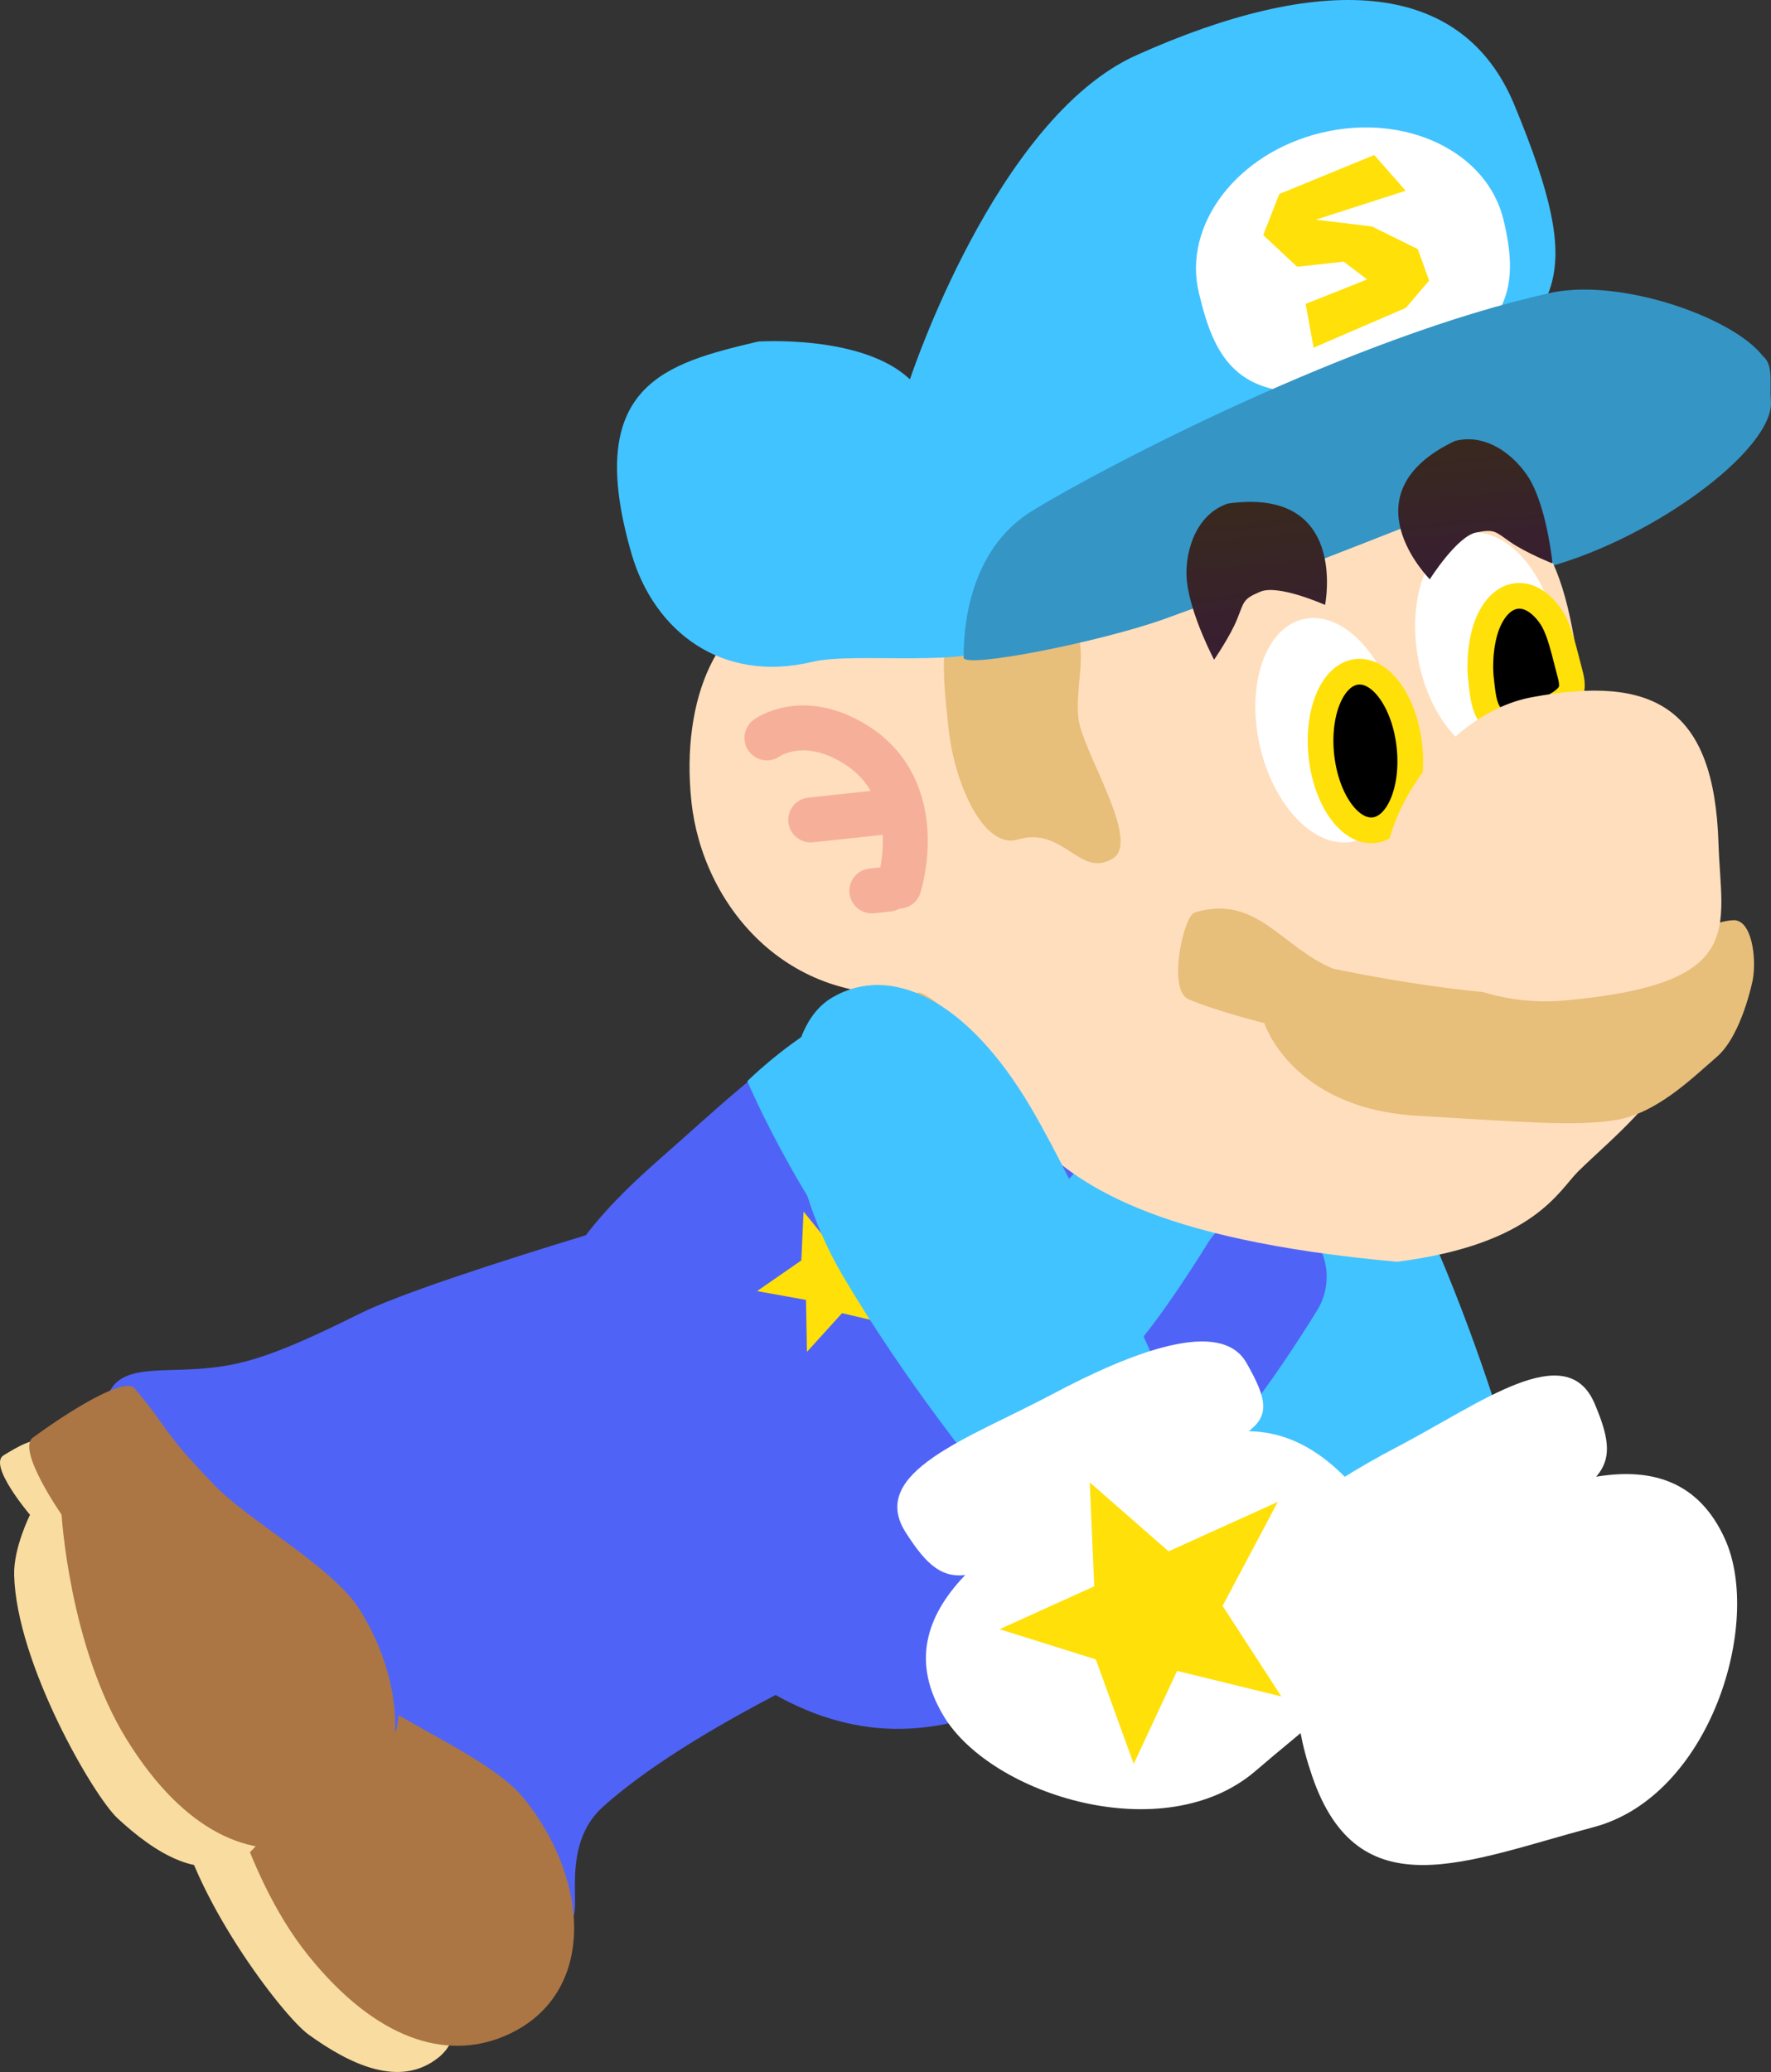 <svg version="1.1" xmlns="http://www.w3.org/2000/svg" xmlns:xlink="http://www.w3.org/1999/xlink" width="137.94" height="161.334" viewBox="0,0,137.94,161.334"><rect x="0" y="0" width="137.94" height="161.334" fill="#333333" stroke="none"/><defs><linearGradient x1="271.449" y1="127.335" x2="272.494" y2="139.327" gradientUnits="userSpaceOnUse" id="color-1"><stop offset="0" stop-color="#38291e"/><stop offset="1" stop-color="#381e32"/></linearGradient><linearGradient x1="288.313" y1="122.496" x2="289.235" y2="133.072" gradientUnits="userSpaceOnUse" id="color-2"><stop offset="0" stop-color="#38291e"/><stop offset="1" stop-color="#381e32"/></linearGradient></defs><g transform="translate(-174.074,-88.298)"><g data-paper-data="{&quot;isPaintingLayer&quot;:true}" fill-rule="nonzero" stroke-linejoin="miter" stroke-miterlimit="10" stroke-dasharray="" stroke-dashoffset="0" style="mix-blend-mode: normal"><g data-paper-data="{&quot;origRot&quot;:0}" stroke="none" stroke-width="0" stroke-linecap="butt"><g data-paper-data="{&quot;origPos&quot;:null,&quot;index&quot;:null,&quot;origRot&quot;:0}"><path d="M267.136,169.347c4.813,-2.256 13.274,4.108 17.405,12.922c4.131,8.814 6.741,17.809 6.741,17.809l-14.367,6.936c0,0 -8.147,-12.992 -11.469,-20.082c-4.131,-8.814 -3.124,-15.329 1.689,-17.585z" data-paper-data="{&quot;origRot&quot;:0,&quot;origPos&quot;:null}" fill="#41c3ff"/><g data-paper-data="{&quot;origPos&quot;:null}" fill="#ffffff"><path d="M285.505,208.426c8.31,-4.37 18.834,-9.315 22.92,-0.302c2.965,6.539 -1.143,20.03 -10.218,22.44c-9.902,2.63 -18.309,6.56 -21.925,-3.949c-3.376,-9.813 0.913,-13.819 9.223,-18.189z" data-paper-data="{&quot;origRot&quot;:0,&quot;origPos&quot;:null}"/><path d="M282.996,200.91c6.42,-3.365 13.089,-8.457 15.278,-3.326c2.449,5.74 0.605,6.287 -10.022,11.527c-12.107,5.97 -12.87,9.086 -15.86,2.925c-1.746,-3.598 4.184,-7.761 10.604,-11.126z" data-paper-data="{&quot;origRot&quot;:0,&quot;origPos&quot;:null}"/></g></g></g><g data-paper-data="{&quot;origRot&quot;:0}" stroke="none" stroke-width="0" stroke-linecap="butt"><path d="M221.028,228.992c-3.396,3.057 -1.551,8.197 -2.45,8.715c-3.637,2.096 -7.149,2.395 -12.981,-1.735c-7.225,-5.115 -10.98,-10.68 -12.279,-19.436c-0.884,-5.964 4.037,-4.059 9.713,-6.092c2.037,-0.73 4.448,-1.998 8.977,-5.004c5.663,-3.759 23.005,-11.447 23.005,-11.447c0,0 4.647,5.672 7.075,10.154c1.916,3.537 3.276,11.021 3.276,11.021c0,0 -16.486,6.759 -24.337,13.825z" data-paper-data="{&quot;origPos&quot;:null}" fill="#5063f7"/><path d="M208.237,248.497c-3.036,2.446 -6.955,0.508 -10.118,-1.77c-2.073,-1.493 -9.295,-11.017 -10.31,-17.812c-0.315,-2.11 0.653,-4.809 0.653,-4.809c0,0 -3.751,-3.446 -2.608,-4.349c0.908,-0.716 2.423,-1.974 3.593,-1.478c5.037,2.136 12.199,11.037 15.632,15.298c4.712,5.849 6.126,12.529 3.158,14.92z" data-paper-data="{&quot;origPos&quot;:null}" fill="#f8dca0"/><path d="M213.233,246.892c-4.411,1.798 -9.816,0.288 -15.143,-6.325c-5.327,-6.613 -7.189,-16.776 -7.189,-16.776c0,0 -4.108,-4.584 -2.958,-5.671c2.381,-2.248 6.492,-5.635 7.403,-4.782c3.362,3.149 2.341,2.866 7.076,6.711c3.066,2.49 9.979,5.205 12.456,8.281c5.327,6.613 5.619,15.602 -1.644,18.563z" data-paper-data="{&quot;origPos&quot;:null}" fill="#ab7644"/></g><g data-paper-data="{&quot;origRot&quot;:0}" stroke="none" stroke-width="0" stroke-linecap="butt"><path d="M208.137,215.078c-3.744,2.619 -2.541,7.946 -3.497,8.35c-3.866,1.635 -7.388,1.503 -12.672,-3.308c-6.545,-5.959 -9.593,-11.942 -9.812,-20.791c-0.149,-6.027 4.503,-3.535 10.384,-4.86c2.11,-0.475 4.659,-1.439 9.522,-3.869c6.08,-3.039 30.7,-9.956 30.7,-9.956c0,0 -2.549,7.604 -0.687,12.349c1.469,3.745 1.905,11.338 1.905,11.338c0,0 -17.188,4.694 -25.843,10.747z" data-paper-data="{&quot;origPos&quot;:null}" fill="#5063f7"/><path d="M193.058,232.874c-3.312,2.056 -6.965,-0.345 -9.826,-2.993c-1.875,-1.735 -7.879,-12.07 -8.056,-18.938c-0.055,-2.132 1.236,-4.693 1.236,-4.693c0,0 -3.302,-3.879 -2.057,-4.635c0.989,-0.6 2.646,-1.664 3.747,-1.028c4.739,2.735 10.759,12.445 13.645,17.093c3.962,6.381 4.549,13.184 1.311,15.194z" data-paper-data="{&quot;origPos&quot;:null}" fill="#f8dca0"/><path d="M198.212,231.892c-4.598,1.246 -9.778,-0.914 -14.256,-8.128c-4.479,-7.214 -5.085,-17.529 -5.085,-17.529c0,0 -3.517,-5.052 -2.243,-5.99c2.638,-1.94 7.132,-4.8 7.932,-3.842c2.952,3.536 1.973,3.13 6.203,7.525c2.738,2.845 9.268,6.386 11.351,9.741c4.479,7.214 3.67,16.172 -3.9,18.223z" data-paper-data="{&quot;origPos&quot;:null}" fill="#ab7644"/></g><g data-paper-data="{&quot;origRot&quot;:0}"><path d="M265.086,212.284c-15.656,14.261 -27.714,14.528 -41.366,-1.349c-14.302,-16.635 -5.692,-25.872 1.946,-32.575c8.286,-7.272 14.455,-13.925 25.337,-12.163c8.108,1.313 10.809,8.097 16.227,14.27c10.018,11.415 13.202,17.839 -2.144,31.818z" data-paper-data="{&quot;origPos&quot;:null}" fill="#5063f7" stroke="none" stroke-width="0" stroke-linecap="butt"/><path d="M265.702,212.076c0,0 -12.878,-11.641 -21.197,-20.514c-7.631,-8.138 -12.22,-19.078 -12.22,-19.078c0,0 9.718,-9.841 19.008,-7.389c6.078,1.605 10.811,5.255 15.917,10.799c5.106,5.544 8.767,13.233 8.96,18.111c0.454,11.522 -10.467,18.072 -10.467,18.072z" data-paper-data="{&quot;origPos&quot;:null}" fill="#41c3ff" stroke="none" stroke-width="0" stroke-linecap="butt"/><path d="M272.404,187.711c0,0 -3.729,6.121 -6.536,9.158c-3.605,3.901 -11.813,9.596 -11.813,9.596" data-paper-data="{&quot;origPos&quot;:null,&quot;origRot&quot;:0}" fill="none" stroke="#5063f7" stroke-width="10" stroke-linecap="round"/><path d="M257.834,171.881c0,0 -4.488,5.588 -7.663,8.238c-4.078,3.404 -12.952,7.992 -12.952,7.992" data-paper-data="{&quot;origPos&quot;:null}" fill="none" stroke="#5063f7" stroke-width="10" stroke-linecap="round"/><path d="M233.041,188.829l3.446,-2.388l0.174,-3.801l2.475,3.039l3.745,-1.163l-1.754,3.537l2.857,3.507l-4.324,-1.013l-2.736,3.015l-0.073,-4.048z" data-paper-data="{&quot;origPos&quot;:null,&quot;origRot&quot;:0}" fill="#ffe008" stroke="none" stroke-width="NaN" stroke-linecap="butt"/><path d="M249.972,207.755l3.085,-2.839l-0.351,-3.789l2.87,2.67l3.55,-1.667l-1.251,3.745l3.312,3.081l-4.422,-0.408l-2.295,3.362l-0.629,-4z" data-paper-data="{&quot;origPos&quot;:null,&quot;origRot&quot;:0}" fill="#ffe008" stroke="none" stroke-width="NaN" stroke-linecap="butt"/></g><g><path d="M312.007,119.494c0.326,3.822 -9.575,11.12 -18.243,13.183c-6.985,1.663 -6.818,-5.321 -7.662,-8.867c-0.844,-3.546 13.028,-6.031 20.012,-7.694c6.985,-1.663 5.681,0.904 5.892,3.377z" fill="#3595c5" stroke="none" stroke-width="0" stroke-linecap="butt"/><path d="M244.336,177.117c-2.018,-1.16 -2.715,-3.367 -1.527,-6.249c1.378,-3.343 0.202,-8.287 2.219,-7.126c0,0 7.301,0.247 8.163,3.065c0,0 3.921,7.985 2.821,9.447c0,0 -1.631,1.504 -6.274,1.779c-2.515,0.149 -3.384,0.244 -5.402,-0.916z" data-paper-data="{&quot;origRot&quot;:0,&quot;origPos&quot;:null}" fill="#e7be7a" stroke="none" stroke-width="0" stroke-linecap="butt"/><path d="M246.883,137.524c4.397,0.543 35.518,-9.47 41.314,-9.765c8.574,-0.437 8.323,10.864 9.835,19.315c1.738,9.717 9.043,13.445 6.596,23.008c-0.943,3.687 -4.883,6.739 -7.605,9.399c-1.544,1.509 -3.426,5.697 -14.13,7.064c-19.21,-1.738 -24.973,-6.105 -28.555,-9.718c-3.672,-3.421 -2.441,-4.8 -6.109,-9.242c-1.124,-1.362 -2.356,-2.021 -2.549,-2c-10.312,1.102 -16.891,-6.81 -17.752,-14.864c-0.861,-8.054 2.121,-14.977 7.888,-15.593c5.766,-0.616 9.539,2.208 11.067,2.397z" data-paper-data="{&quot;origPos&quot;:null}" fill="#ffdebd" stroke="none" stroke-width="0" stroke-linecap="butt"/><path d="M295.347,137.58c0.87,4.824 -0.848,9.171 -3.838,9.71c-2.989,0.539 -6.118,-2.934 -6.988,-7.758c-0.87,-4.824 0.848,-9.171 3.838,-9.71c2.989,-0.539 6.118,2.934 6.988,7.758z" data-paper-data="{&quot;origPos&quot;:null,&quot;origRot&quot;:0}" fill="#ffffff" stroke="none" stroke-width="0" stroke-linecap="butt"/><path d="M258.066,144.196c0.277,2.594 4.901,9.557 2.69,10.941c-2.573,1.609 -3.836,-2.541 -7.396,-1.472c-2.645,0.793 -4.94,-4.281 -5.41,-8.674c-0.47,-4.393 -0.941,-8.647 1.792,-9.042c11.507,-1.661 7.854,3.855 8.324,8.248z" data-paper-data="{&quot;origPos&quot;:null}" fill="#e7be7a" stroke="none" stroke-width="0" stroke-linecap="butt"/><path d="M282.929,143.94c1.085,4.78 -0.437,9.2 -3.399,9.872c-2.962,0.672 -6.243,-2.657 -7.328,-7.437c-1.085,-4.78 0.437,-9.2 3.399,-9.872c2.962,-0.672 6.243,2.657 7.328,7.437z" data-paper-data="{&quot;origPos&quot;:null,&quot;origRot&quot;:0}" fill="#ffffff" stroke="none" stroke-width="0" stroke-linecap="butt"/><path d="M279.764,140.609c0.947,-0.101 1.878,0.498 2.618,1.548c0.74,1.049 1.289,2.549 1.471,4.251c0.182,1.701 -0.038,3.284 -0.539,4.466c-0.502,1.182 -1.285,1.965 -2.232,2.066c-0.947,0.101 -1.878,-0.498 -2.618,-1.548c-0.74,-1.049 -1.289,-2.549 -1.471,-4.251c-0.182,-1.701 0.038,-3.284 0.539,-4.466c0.502,-1.182 1.285,-1.965 2.232,-2.066z" data-paper-data="{&quot;origPos&quot;:null}" fill="#000000" stroke="#ffe008" stroke-width="2" stroke-linecap="butt"/><path d="M292.207,134.704c0.947,-0.101 1.878,0.498 2.618,1.548c0.74,1.049 1.079,2.805 1.471,4.251c0.14,0.527 0.372,1.291 0.042,1.806c-0.419,0.625 -1.183,0.984 -1.872,1.306c-1.221,0.392 -2.622,1.323 -3.786,0.807c-1.022,-0.474 -1.112,-2.031 -1.246,-3.186c-0.172,-1.491 0.038,-3.284 0.539,-4.466c0.502,-1.182 1.285,-1.965 2.232,-2.066z" data-paper-data="{&quot;origPos&quot;:null}" fill="#000000" stroke="#ffe008" stroke-width="2" stroke-linecap="round"/><path d="M292.026,96.47c5.792,13.983 3.179,15.479 -3.524,21.993c-9.767,9.491 -24.982,11.662 -35.886,19.823c-2.863,2.143 -11.799,0.72 -15.278,1.548c-7.115,1.694 -12.34,-2.436 -14.076,-8.423c-3.829,-13.206 2.737,-14.824 9.853,-16.517c0,0 8.139,-0.566 11.833,2.944c0,0 6.674,-20.317 17.636,-25.24c14.111,-6.337 25.283,-6.17 29.442,3.872z" fill="#41c3ff" stroke="none" stroke-width="0" stroke-linecap="butt"/><path d="M291.185,105.434c1.266,5.319 0.795,9.66 -9.576,12.456c-10.949,2.952 -12.895,-1.487 -14.161,-6.806c-1.266,-5.319 3.021,-10.896 9.576,-12.456c6.555,-1.56 12.895,1.487 14.161,6.806z" fill="#ffffff" stroke="none" stroke-width="0" stroke-linecap="butt"/><path d="M311.909,117.359c0.004,0.881 -36.768,15.434 -47.149,19.139c-5.045,1.801 -15.626,3.883 -15.63,3.001c-0.016,-3.258 0.819,-8.67 5.393,-11.46c5.527,-3.372 24.844,-13.5 40.277,-16.926c6.309,-1.4 17.094,2.988 17.109,6.246z" fill="#3595c5" stroke="none" stroke-width="0" stroke-linecap="butt"/><path d="M276.387,115.371l-0.618,-3.409l4.786,-1.905l-1.821,-1.385l-3.632,0.398l-2.637,-2.47l1.25,-3.195l7.398,-3.036l2.443,2.781l-6.994,2.253l4.374,0.532l3.569,1.76l0.88,2.449l-1.806,2.124z" data-paper-data="{&quot;origRot&quot;:0}" fill="#ffe008" stroke="none" stroke-width="0" stroke-linecap="butt"/><path d="M299.967,175.5c-3.178,0.543 -7.879,0.113 -15.471,-0.321c-9.844,-0.563 -11.944,-7.218 -11.944,-7.218c0,0 -3.767,-0.937 -5.906,-1.858c-1.674,-0.721 -0.367,-6.497 0.465,-6.75c4.844,-1.475 6.784,2.727 10.804,4.373c0,0 13.157,2.825 19.058,1.853c0,0 9.105,-5.51 12.097,-5.631c1.484,-0.06 1.823,3.026 1.525,4.636c0,0 -0.842,4.314 -2.799,6.004c-1.957,1.689 -4.652,4.371 -7.83,4.914z" data-paper-data="{&quot;origPos&quot;:null}" fill="#e7be7a" stroke="none" stroke-width="0" stroke-linecap="butt"/><path d="M307.925,153.981c0.206,6.634 2.303,10.942 -12.019,12.222c-6.601,0.59 -13.379,-2.851 -14.002,-8.686c-0.624,-5.835 4.963,-13.715 11.478,-14.929c9.493,-1.769 14.213,0.781 14.543,11.394z" data-paper-data="{&quot;origPos&quot;:null}" fill="#ffdebd" stroke="none" stroke-width="0" stroke-linecap="butt"/><g data-paper-data="{&quot;origPos&quot;:null}" fill="none" stroke="#f6b09a" stroke-width="3.5" stroke-linecap="round"><path d="M233.808,145.755c0,0 2.763,-2.035 6.844,0.475c5.854,3.6 3.441,11.069 3.441,11.069" data-paper-data="{&quot;origPos&quot;:null}"/><path d="M243.186,151.505l-5.966,0.638" data-paper-data="{&quot;origPos&quot;:null}"/><path d="M241.977,157.668l1.278,-0.137" data-paper-data="{&quot;origPos&quot;:null}"/></g><path d="M272.222,134.377c-1.324,0.554 -1.239,0.741 -1.768,2.075c-0.546,1.377 -1.816,3.211 -1.816,3.211c0,0 -1.836,-3.452 -2.122,-6.129c-0.194,-1.818 0.455,-5.092 3.189,-6.026c9.443,-1.332 7.575,7.891 7.575,7.891c0,0 -3.673,-1.642 -5.059,-1.021z" data-paper-data="{&quot;origPos&quot;:null}" fill="url(#color-1)" stroke="none" stroke-width="0" stroke-linecap="butt"/><path d="M289.087,129.752c-1.498,0.25 -3.649,3.65 -3.649,3.65c0,0 -6.659,-6.649 1.944,-10.764c2.794,-0.734 5.147,1.634 5.991,3.255c1.243,2.388 1.624,6.279 1.624,6.279c0,0 -2.073,-0.825 -3.289,-1.67c-1.179,-0.819 -1.211,-1.021 -2.621,-0.75z" data-paper-data="{&quot;origPos&quot;:null,&quot;index&quot;:null,&quot;origRot&quot;:0}" fill="url(#color-2)" stroke="none" stroke-width="0" stroke-linecap="butt"/></g><g data-paper-data="{&quot;origRot&quot;:0}" stroke="none" stroke-linecap="butt"><g data-paper-data="{&quot;origPos&quot;:null}" stroke-width="0"><path d="M254.347,174.508c3.978,6.743 10.108,20.8 10.108,20.8l-13.832,7.948c0,0 -5.954,-7.231 -10.9,-15.614c-4.946,-8.384 -5.426,-18.96 -0.848,-21.661c4.578,-2.701 10.526,0.144 15.472,8.528z" data-paper-data="{&quot;origRot&quot;:0,&quot;origPos&quot;:null}" fill="#41c3ff"/><g data-paper-data="{&quot;origPos&quot;:null}" fill="#ffffff"><path d="M280.996,205.844c6.637,8.915 -1.352,13.639 -9.11,20.33c-7.11,6.132 -20.566,1.911 -24.292,-4.226c-5.136,-8.46 4.885,-14.358 13.182,-18.753c8.297,-4.395 14.024,-5.676 20.221,2.649z" data-paper-data="{&quot;origRot&quot;:0,&quot;origPos&quot;:null}"/><path d="M271.154,194.407c3.4,5.945 0.396,4.817 -11.364,11.444c-10.323,5.817 -11.814,7.031 -15.172,1.77c-3.001,-4.702 4.965,-7.335 11.366,-10.737c6.401,-3.402 13.184,-5.949 15.169,-2.477z" data-paper-data="{&quot;origRot&quot;:0,&quot;origPos&quot;:null}"/></g></g><path d="M262.377,225.645l-2.95,-8.139l-7.497,-2.351l7.372,-3.339l-0.346,-8.09l6.137,5.368l8.508,-3.854l-4.302,8.098l4.576,7.052l-8.12,-1.988z" data-paper-data="{&quot;origPos&quot;:null,&quot;origRot&quot;:0}" fill="#ffe008" stroke-width="NaN"/></g></g></g></svg>
